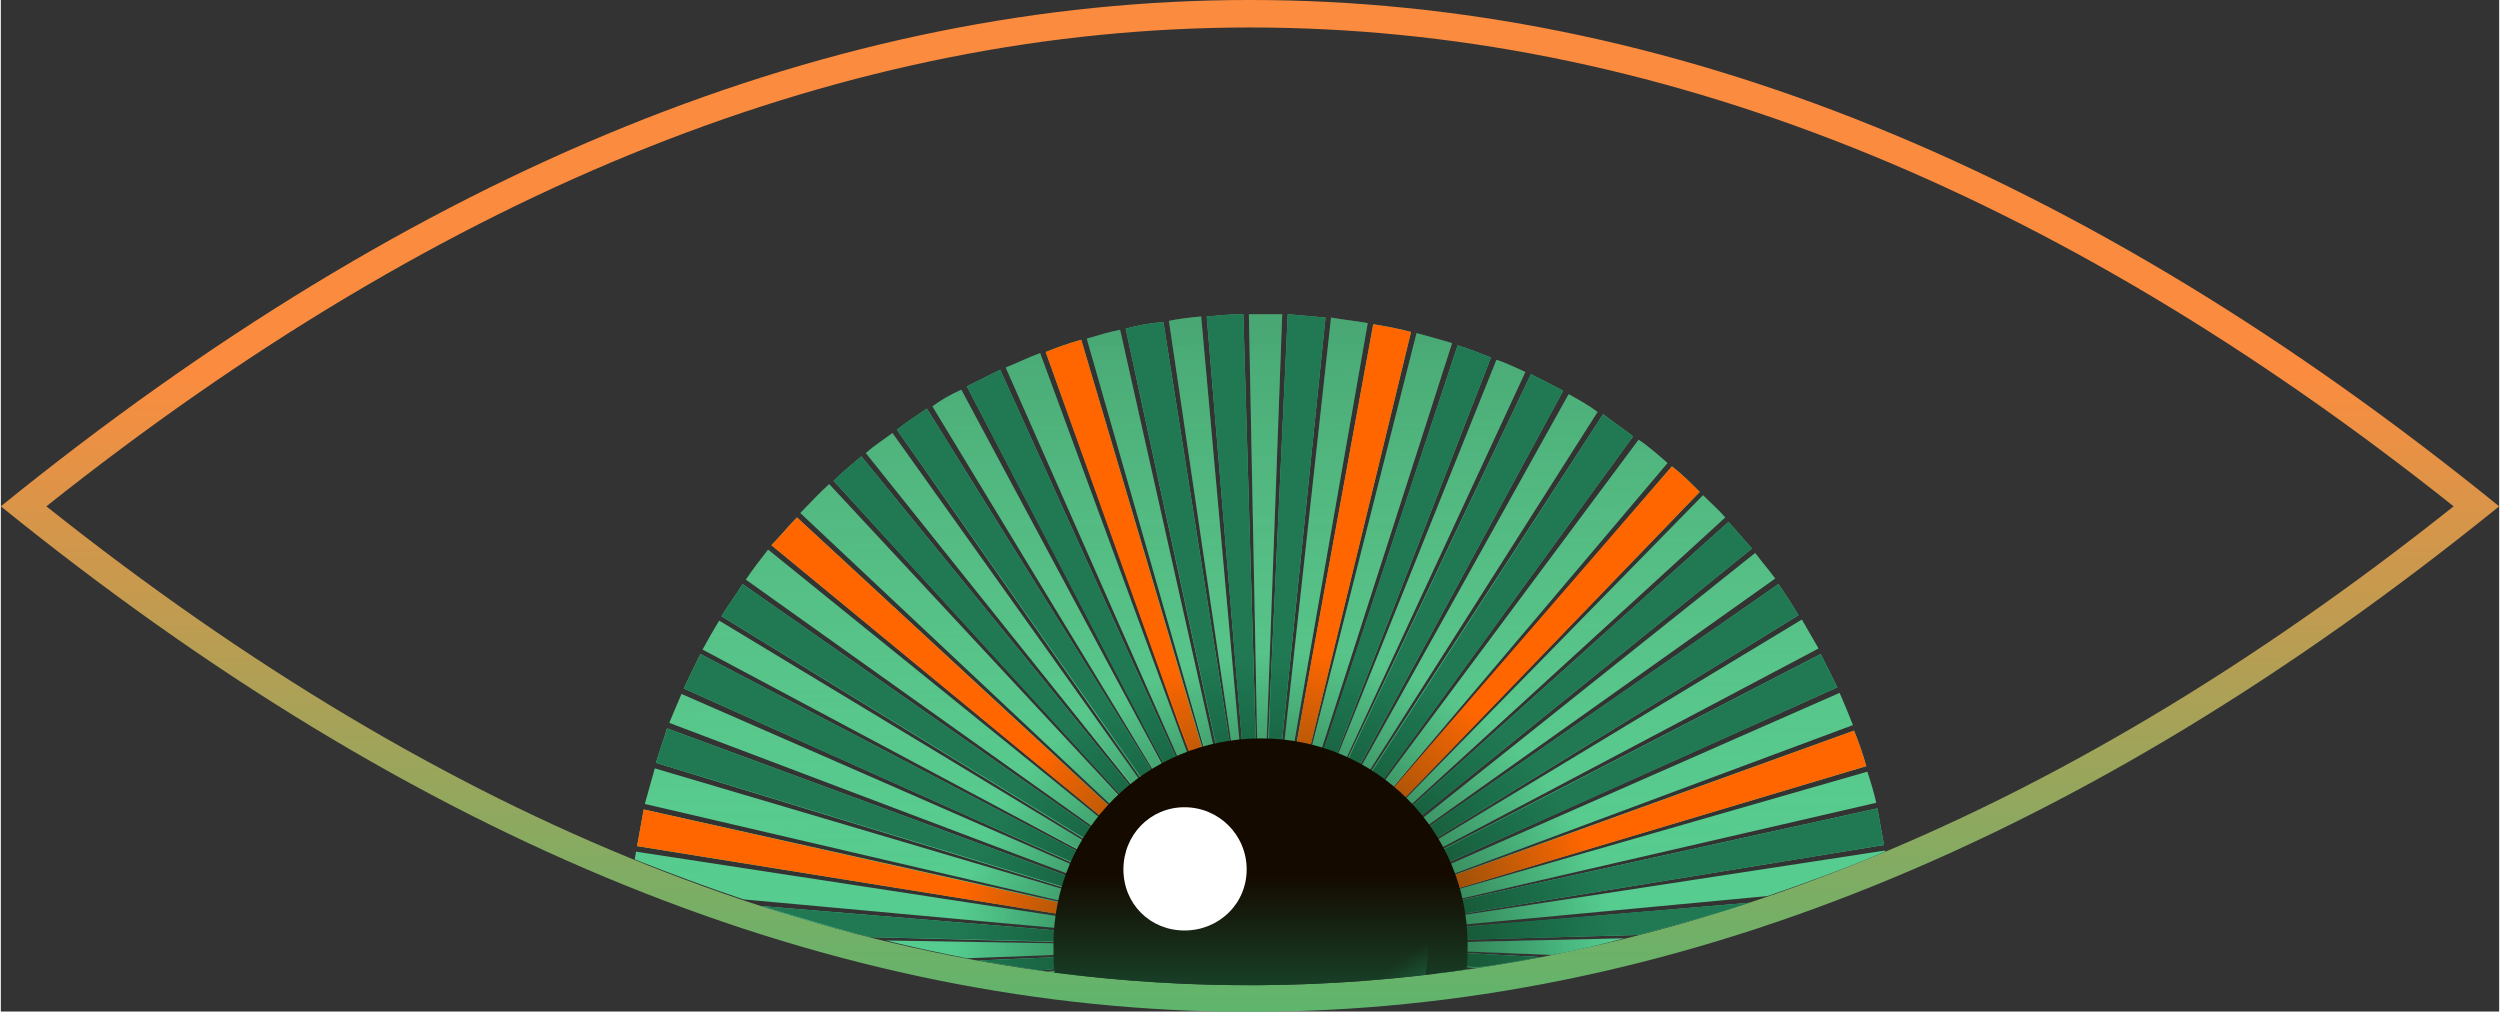 <?xml version="1.0" encoding="UTF-8"?>
<!DOCTYPE svg PUBLIC "-//W3C//DTD SVG 1.1//EN" "http://www.w3.org/Graphics/SVG/1.1/DTD/svg11.dtd">
<!-- Creator: CorelDRAW 2020 (64-Bit) -->
<svg xmlns="http://www.w3.org/2000/svg" xml:space="preserve" width="1169px" height="473px" version="1.1" style="shape-rendering:geometricPrecision; text-rendering:geometricPrecision; image-rendering:optimizeQuality; fill-rule:evenodd; clip-rule:evenodd"
viewBox="0 0 22.5 9.11"
 xmlns:xlink="http://www.w3.org/1999/xlink"
 xmlns:xodm="http://www.corel.com/coreldraw/odm/2003">
 <rect x="0" y="0" width="22.5" height="9.11" fill="#333333" stroke="none"/>
 <defs>
  <style type="text/css">
   <![CDATA[
    .fil3 {fill:#207953}
    .fil1 {fill:#55CD90}
    .fil4 {fill:#FF6600}
    .fil8 {fill:white}
    .fil0 {fill:url(#id0)}
    .fil6 {fill:url(#id1)}
    .fil2 {fill:url(#id2)}
    .fil7 {fill:url(#id3)}
    .fil5 {fill:url(#id4)}
   ]]>
  </style>
  <linearGradient id="id0" gradientUnits="userSpaceOnUse" x1="11.25" y1="9.11" x2="11.25" y2="3.36">
   <stop offset="0" style="stop-opacity:1; stop-color:#5FB56D"/>
   <stop offset="1" style="stop-opacity:1; stop-color:#FB8C3F"/>
  </linearGradient>
  <linearGradient id="id1" gradientUnits="userSpaceOnUse" x1="11.32" y1="7.89" x2="11.32" y2="10.78">
   <stop offset="0" style="stop-opacity:1; stop-color:#140A00"/>
   <stop offset="1" style="stop-opacity:1; stop-color:#1FA672"/>
  </linearGradient>
  <linearGradient id="id2" gradientUnits="userSpaceOnUse" x1="11.34" y1="8.51" x2="11.27" y2="0.46">
   <stop offset="0" style="stop-opacity:0; stop-color:#93BF85"/>
   <stop offset="1" style="stop-opacity:0.447; stop-color:#002611"/>
  </linearGradient>
  <linearGradient id="id3" gradientUnits="userSpaceOnUse" x1="11.87" y1="9.21" x2="13.34" y2="11.15">
   <stop offset="0" style="stop-opacity:0; stop-color:#26D491"/>
   <stop offset="0.631" style="stop-opacity:1; stop-color:#1EF598"/>
   <stop offset="1" style="stop-opacity:1; stop-color:#1FFF9E"/>
  </linearGradient>
  <radialGradient id="id4" gradientUnits="userSpaceOnUse" gradientTransform="matrix(0.026 1.029 -1.029 0.026 20 -3)" cx="11.34" cy="8.49" r="2.93" fx="11.34" fy="8.49">
   <stop offset="0" style="stop-opacity:1; stop-color:#1F1F02"/>
   <stop offset="1" style="stop-opacity:0; stop-color:#003D23"/>
  </radialGradient>
 </defs>
 <g id="Layer_x0020_1">
  <path class="fil0" d="M22.5 4.56c-7.5,-6.08 -15,-6.08 -22.5,0 7.5,6.07 15,6.07 22.5,0zm-0.41 0c-7.23,-5.75 -14.45,-5.75 -21.68,0 7.23,5.75 14.45,5.75 21.68,0z"/>
  <g id="_2016173205712">
   <path class="fil1" d="M7.75 4.11l2.59 3.18c-0.02,0.02 -0.05,0.04 -0.07,0.07l-2.77 -3.03c0.08,-0.08 0.17,-0.15 0.25,-0.22zm-0.29 0.25l2.8 3.01c-0.03,0.02 -0.05,0.04 -0.07,0.06l-2.99 -2.81c0.09,-0.09 0.17,-0.18 0.26,-0.26zm0.88 -0.68l2.17 3.49c-0.03,0.02 -0.06,0.04 -0.09,0.06l-2.35 -3.36c0.09,-0.07 0.18,-0.13 0.27,-0.19zm-0.31 0.22l2.38 3.34c-0.02,0.01 -0.04,0.03 -0.06,0.04l-2.56 -3.2c0.08,-0.07 0.16,-0.12 0.24,-0.18zm0.97 -0.57l1.7 3.75c-0.04,0.01 -0.07,0.03 -0.1,0.04l-1.9 -3.64c0.1,-0.05 0.2,-0.1 0.3,-0.15zm-0.35 0.18l1.94 3.62c-0.02,0.01 -0.05,0.02 -0.07,0.04l-2.13 -3.51c0.08,-0.06 0.17,-0.11 0.26,-0.15zm1.08 -0.45l1.17 3.94c-0.04,0.01 -0.07,0.02 -0.1,0.03l-1.39 -3.86c0.1,-0.04 0.21,-0.08 0.32,-0.11zm-0.37 0.12l1.42 3.86c-0.02,0.01 -0.05,0.02 -0.07,0.03l-1.66 -3.76c0.1,-0.04 0.2,-0.09 0.31,-0.13zm0.72 -0.21l0.9 4.01c-0.02,0 -0.04,0.01 -0.07,0.02l-1.13 -3.95c0.1,-0.03 0.2,-0.06 0.3,-0.08zm0.92 4.01l-0.87 -4.02c0.11,-0.03 0.22,-0.05 0.34,-0.06l0.64 4.06c-0.04,0 -0.08,0.01 -0.11,0.02zm-0.19 -4.13l0.37 4.1c-0.02,0 -0.04,0 -0.06,0l-0.6 -4.06c0.09,-0.02 0.19,-0.03 0.29,-0.04zm0.39 4.09l-0.34 -4.09c0.11,-0.01 0.22,-0.02 0.33,-0.02l0.12 4.11c-0.04,0 -0.08,0 -0.11,0zm0.34 -4.11l-0.15 4.11 -0.04 0 -0.03 0 -0.08 -4.11c0.04,0 0.07,0 0.11,0 0.06,0 0.13,0 0.19,0zm-0.14 4.11l0.19 -4.11c0.12,0.01 0.23,0.02 0.34,0.03l-0.42 4.09c-0.03,-0.01 -0.07,-0.01 -0.11,-0.01zm0.91 -4.03l-0.71 4.05c-0.02,-0.01 -0.05,-0.01 -0.07,-0.01l0.45 -4.09c0.11,0.02 0.22,0.03 0.33,0.05zm-0.69 4.05l0.74 -4.04c0.12,0.02 0.23,0.04 0.34,0.07l-0.97 3.99c-0.04,-0.01 -0.08,-0.01 -0.11,-0.02zm1.45 -3.87l-1.26 3.92c-0.02,-0.01 -0.04,-0.02 -0.07,-0.02l1.01 -3.99c0.11,0.03 0.22,0.06 0.32,0.09zm-1.24 3.92l1.29 -3.9c0.1,0.03 0.2,0.07 0.3,0.11l-1.49 3.83c-0.03,-0.02 -0.07,-0.03 -0.1,-0.04zm1.9 -3.66l-1.73 3.73c-0.02,-0.01 -0.04,-0.02 -0.06,-0.03l1.53 -3.81c0.09,0.03 0.17,0.07 0.26,0.11zm-1.72 3.73l1.77 -3.71c0.1,0.05 0.2,0.1 0.29,0.15l-1.96 3.61c-0.03,-0.02 -0.07,-0.03 -0.1,-0.05zm2.37 -3.37l-2.2 3.46c-0.02,-0.01 -0.04,-0.02 -0.06,-0.03l2 -3.59c0.09,0.05 0.18,0.1 0.26,0.16zm0.32 0.22l-2.41 3.31c-0.03,-0.02 -0.07,-0.04 -0.1,-0.06l2.24 -3.45c0.09,0.07 0.18,0.13 0.27,0.2zm0.31 0.24l-2.65 3.13c-0.02,-0.02 -0.04,-0.03 -0.06,-0.05l2.45 -3.29c0.09,0.06 0.18,0.14 0.26,0.21zm-2.5 3.27l3.05 -2.74c0.07,0.08 0.14,0.16 0.21,0.24l-3.19 2.58c-0.02,-0.02 -0.04,-0.05 -0.07,-0.08zm3.47 -2.23l-3.35 2.38c-0.01,-0.02 -0.02,-0.04 -0.04,-0.05l3.21 -2.56c0.06,0.08 0.12,0.15 0.18,0.23zm0.21 0.33l-3.49 2.15c-0.02,-0.03 -0.04,-0.06 -0.06,-0.09l3.37 -2.34c0.06,0.09 0.12,0.18 0.18,0.28zm0.35 0.65l-3.74 1.68c-0.01,-0.03 -0.03,-0.07 -0.05,-0.1l3.64 -1.88c0.05,0.1 0.1,0.2 0.15,0.3zm-0.17 -0.35l-3.63 1.92c-0.01,-0.02 -0.02,-0.04 -0.03,-0.06l3.51 -2.12c0.05,0.09 0.1,0.17 0.15,0.26zm0.31 0.69l-3.84 1.43c-0.01,-0.03 -0.02,-0.05 -0.03,-0.07l3.75 -1.65c0.04,0.09 0.08,0.19 0.12,0.29zm-3.74 2.15l0.35 0.04c0.19,-0.03 0.39,-0.07 0.58,-0.1l-0.93 -0.05c0,0.04 0,0.08 0,0.11zm0.28 0.05l-0.28 -0.03c0,0.02 -0.01,0.04 -0.01,0.07 0.1,-0.02 0.19,-0.03 0.29,-0.04zm-0.77 -1.35l2.85 -2.95c-0.08,-0.08 -0.16,-0.16 -0.25,-0.23l-2.68 3.11c0.03,0.02 0.06,0.05 0.08,0.07zm0.05 0.05l3.03 -2.77c-0.06,-0.07 -0.13,-0.13 -0.2,-0.2l-2.87 2.93c0.02,0.02 0.03,0.03 0.04,0.04zm-2.39 0.09l-3.17 -2.61c0.08,-0.08 0.15,-0.17 0.23,-0.25l3.01 2.78c-0.02,0.03 -0.05,0.05 -0.07,0.08zm-3.2 -2.57l3.19 2.58c-0.02,0.02 -0.03,0.05 -0.05,0.07l-3.34 -2.38c0.06,-0.09 0.13,-0.18 0.2,-0.27zm3.08 2.75l-3.5 -2.15c0.06,-0.1 0.13,-0.19 0.19,-0.29l3.36 2.35c-0.02,0.03 -0.04,0.06 -0.05,0.09zm-3.52 -2.11l3.51 2.12c-0.02,0.02 -0.03,0.04 -0.04,0.07l-3.62 -1.93c0.05,-0.09 0.1,-0.18 0.15,-0.26zm3.46 2.2l-3.63 -1.9c-0.05,0.1 -0.1,0.21 -0.15,0.31l3.74 1.68c0.01,-0.03 0.03,-0.06 0.04,-0.09zm-3.91 -1.28l3.83 1.45c0.01,-0.02 0.02,-0.05 0.03,-0.07l-3.75 -1.64c-0.04,0.09 -0.07,0.17 -0.11,0.26zm3.8 1.56l-3.92 -1.2c0.03,-0.1 0.07,-0.21 0.1,-0.31l3.85 1.42c-0.01,0.03 -0.02,0.06 -0.03,0.09zm-0.07 0.31l-3.06 -0.28c-0.33,-0.11 -0.65,-0.23 -0.98,-0.36 0,-0.02 0.01,-0.05 0.01,-0.07l4.05 0.62c-0.01,0.03 -0.01,0.06 -0.02,0.09zm0.02 -0.11l-4.04 -0.65c0.02,-0.11 0.04,-0.22 0.06,-0.33l4 0.89c-0.01,0.03 -0.02,0.06 -0.02,0.09zm-3.88 -1.35l3.92 1.16c-0.01,0.03 -0.01,0.06 -0.02,0.09l-3.99 -0.93c0.03,-0.11 0.06,-0.21 0.09,-0.32zm3.86 1.67l-1.05 0.04c-0.25,-0.05 -0.49,-0.1 -0.73,-0.16l1.78 0.03 0 0.04c0,0.02 0,0.03 0,0.05zm0 -0.1l-1.92 -0.05c-0.32,-0.08 -0.65,-0.17 -0.98,-0.28l2.9 0.24c0,0.03 0,0.06 0,0.09zm0 0.21l-0.39 0.04c-0.19,-0.03 -0.37,-0.06 -0.56,-0.09l0.95 -0.04c0,0.03 0,0.06 0,0.09zm-0.32 0.05l0.33 -0.04c0,0.03 0,0.05 0.01,0.08 -0.12,-0.01 -0.23,-0.03 -0.34,-0.04zm3.51 -0.38l2.81 -0.24c-0.33,0.11 -0.67,0.2 -1,0.29l-1.81 0.05c0,-0.03 0,-0.07 0,-0.1zm1.03 0.23l-1.02 -0.04 0 -0.02c0,-0.02 0,-0.04 -0.01,-0.05l1.68 -0.04c-0.22,0.06 -0.43,0.11 -0.65,0.15zm-1.07 -0.44l4 -0.88c0.02,0.11 0.04,0.22 0.06,0.33l-4.04 0.66c0,-0.04 -0.01,-0.08 -0.02,-0.11zm3.01 -0.09l-2.98 0.28c0,-0.02 0,-0.05 -0.01,-0.07l4.05 -0.62 0 0.01c-0.35,0.15 -0.71,0.28 -1.06,0.4zm-3.07 -0.1l3.85 -1.39c0.04,0.1 0.08,0.21 0.11,0.32l-3.92 1.17c-0.01,-0.03 -0.03,-0.07 -0.04,-0.1zm4.05 -0.74l-3.99 0.92c-0.01,-0.03 -0.01,-0.05 -0.02,-0.07l3.93 -1.13c0.03,0.09 0.06,0.19 0.08,0.28z"/>
   <path class="fil2" d="M11.54 2.83c-0.05,1.37 -0.1,2.74 -0.15,4.11l-0.04 0 0 -0.28 -0.01 0 0 0.28 -0.02 0 -0.08 -4.11c0.04,0 0.07,0 0.11,0 0.06,0 0.13,0 0.19,0zm0.39 0.03l-0.42 4.09c-0.03,-0.01 -0.07,-0.01 -0.11,-0.01l0.19 -4.11c0.12,0.01 0.23,0.02 0.34,0.03zm0.38 0.05l-0.71 4.05c-0.02,-0.01 -0.05,-0.01 -0.07,-0.01l0.45 -4.09c0.11,0.02 0.22,0.03 0.33,0.05zm0.39 0.08l-0.97 3.99c-0.04,-0.01 -0.08,-0.01 -0.11,-0.02l0.74 -4.04c0.12,0.02 0.23,0.04 0.34,0.07zm0.72 0.23l-1.49 3.83c-0.03,-0.02 -0.07,-0.03 -0.1,-0.04l1.29 -3.9c0.1,0.03 0.2,0.07 0.3,0.11zm-0.35 -0.13l-1.26 3.92c-0.02,-0.01 -0.04,-0.02 -0.07,-0.02l1.01 -3.99c0.11,0.03 0.22,0.06 0.32,0.09zm0.66 0.26l-1.73 3.73c-0.02,-0.01 -0.04,-0.02 -0.06,-0.03l1.53 -3.81c0.09,0.03 0.17,0.07 0.26,0.11zm0.34 0.17l-1.96 3.61c-0.03,-0.02 -0.07,-0.03 -0.1,-0.05l1.77 -3.71c0.1,0.05 0.2,0.1 0.29,0.15zm0.31 0.19l-2.2 3.46c-0.02,-0.01 -0.04,-0.02 -0.06,-0.03l2 -3.59c0.09,0.05 0.18,0.1 0.26,0.16zm-3.18 3.23l-0.34 -4.09c0.11,-0.01 0.22,-0.02 0.33,-0.02l0.12 4.11c-0.04,0 -0.08,0 -0.11,0zm0.99 0.24l2.24 -3.45c0.09,0.07 0.18,0.13 0.27,0.2l-2.41 3.31c-0.03,-0.02 -0.07,-0.04 -0.1,-0.06zm2.82 -3.01l-2.65 3.13c-0.02,-0.02 -0.04,-0.03 -0.06,-0.05l2.45 -3.29c0.09,0.06 0.18,0.14 0.26,0.21zm-2.5 3.27l3.05 -2.74c0.07,0.08 0.14,0.16 0.21,0.24l-3.19 2.58c-0.02,-0.02 -0.04,-0.05 -0.07,-0.08zm3.47 -2.23l-3.35 2.38c-0.01,-0.02 -0.02,-0.04 -0.04,-0.05l3.21 -2.56c0.06,0.08 0.12,0.15 0.18,0.23zm-3.04 3.47l0.35 0.04c0.19,-0.03 0.39,-0.07 0.58,-0.1l-0.93 -0.05c0,0.04 0,0.08 0,0.11zm0.28 0.05l-0.28 -0.03c0,0.02 -0.01,0.04 -0.01,0.07 0.1,-0.02 0.19,-0.03 0.29,-0.04zm-0.42 -0.86l3.74 -1.68c-0.05,-0.1 -0.1,-0.2 -0.15,-0.3l-3.64 1.88c0.02,0.03 0.04,0.07 0.05,0.1zm0.04 0.09l3.84 -1.43c-0.04,-0.1 -0.08,-0.2 -0.12,-0.29l-3.75 1.65c0.01,0.02 0.02,0.04 0.03,0.07zm-0.14 -0.27l3.49 -2.15c-0.06,-0.1 -0.12,-0.19 -0.18,-0.28l-3.37 2.34c0.02,0.03 0.04,0.06 0.06,0.09zm0.04 0.07l3.63 -1.92c-0.05,-0.09 -0.1,-0.17 -0.15,-0.26l-3.51 2.12c0.01,0.02 0.02,0.04 0.03,0.06zm-0.29 -0.38l2.85 -2.95c-0.08,-0.08 -0.16,-0.16 -0.25,-0.23l-2.68 3.11c0.03,0.02 0.06,0.05 0.08,0.07zm0.05 0.05l3.03 -2.77c-0.06,-0.07 -0.13,-0.13 -0.2,-0.2l-2.87 2.93c0.02,0.02 0.03,0.03 0.04,0.04zm-1.15 -0.49l0 -0.28 0 0.28zm-0.55 0.09l-1.39 -3.86c0.1,-0.04 0.21,-0.08 0.32,-0.11l1.17 3.94c-0.04,0.01 -0.07,0.02 -0.1,0.03zm-1.44 -3.85l1.42 3.86c-0.02,0.01 -0.05,0.02 -0.07,0.03l-1.66 -3.76c0.1,-0.04 0.2,-0.09 0.31,-0.13zm1.11 -0.28l0.64 4.06c-0.04,0 -0.08,0.01 -0.11,0.02l-0.87 -4.02c0.11,-0.03 0.22,-0.05 0.34,-0.06zm-0.39 0.07l0.9 4.01c-0.02,0 -0.04,0.01 -0.07,0.02l-1.13 -3.95c0.1,-0.03 0.2,-0.06 0.3,-0.08zm0.73 -0.12l0.37 4.1c-0.02,0 -0.04,0 -0.06,0l-0.6 -4.06c0.09,-0.02 0.19,-0.03 0.29,-0.04zm-0.21 4.27l-1.9 -3.64c0.1,-0.05 0.2,-0.1 0.3,-0.15l1.7 3.75c-0.04,0.01 -0.07,0.03 -0.1,0.04zm-1.95 -3.61l1.94 3.62c-0.02,0.01 -0.05,0.02 -0.07,0.04l-2.13 -3.51c0.08,-0.06 0.17,-0.11 0.26,-0.15zm1.77 3.72l-2.35 -3.36c0.09,-0.07 0.18,-0.13 0.27,-0.19l2.17 3.49c-0.03,0.02 -0.06,0.04 -0.09,0.06zm-0.31 0.29l-3.17 -2.61c0.08,-0.08 0.15,-0.17 0.23,-0.25l3.01 2.78c-0.02,0.03 -0.05,0.05 -0.07,0.08zm-2.65 -3.16l2.8 3.01c-0.03,0.02 -0.05,0.04 -0.07,0.06l-2.99 -2.81c0.09,-0.09 0.17,-0.18 0.26,-0.26zm2.81 3l-2.77 -3.03c0.08,-0.08 0.17,-0.15 0.25,-0.22l2.59 3.18c-0.02,0.02 -0.05,0.04 -0.07,0.07zm-2.24 -3.46l2.38 3.34c-0.02,0.01 -0.04,0.03 -0.06,0.04l-2.56 -3.2c0.08,-0.07 0.16,-0.12 0.24,-0.18zm1.86 3.98l-3.74 -1.68c0.05,-0.1 0.1,-0.21 0.15,-0.31l3.63 1.9c-0.01,0.03 -0.03,0.06 -0.04,0.09zm-3.42 -2.29l3.51 2.12c-0.02,0.02 -0.03,0.04 -0.04,0.07l-3.62 -1.93c0.05,-0.09 0.1,-0.18 0.15,-0.26zm3.52 2.11l-3.5 -2.15c0.06,-0.1 0.13,-0.19 0.19,-0.29l3.36 2.35c-0.02,0.03 -0.04,0.06 -0.05,0.09zm-3.08 -2.75l3.19 2.58c-0.02,0.02 -0.03,0.05 -0.05,0.07l-3.34 -2.38c0.06,-0.09 0.13,-0.18 0.2,-0.27zm2.91 3.12l-3.92 -1.2c0.03,-0.1 0.07,-0.21 0.1,-0.31l3.85 1.42c-0.01,0.03 -0.02,0.06 -0.03,0.09zm-3.69 -1.82l3.75 1.64c-0.01,0.03 -0.02,0.05 -0.03,0.07l-3.83 -1.45c0.04,-0.09 0.07,-0.17 0.11,-0.26zm3.62 2.13l-3.06 -0.28c-0.33,-0.11 -0.65,-0.23 -0.98,-0.36 0,-0.02 0.01,-0.05 0.01,-0.07l4.05 0.62c-0.01,0.03 -0.01,0.06 -0.02,0.09zm0.02 -0.11l-4.04 -0.65c0.02,-0.11 0.04,-0.22 0.06,-0.33l4 0.89c-0.01,0.03 -0.02,0.06 -0.02,0.09zm-3.88 -1.35l3.92 1.16c-0.01,0.03 -0.01,0.06 -0.02,0.09l-3.99 -0.93c0.03,-0.11 0.06,-0.21 0.09,-0.32zm3.86 1.67l-1.05 0.04c-0.25,-0.05 -0.49,-0.1 -0.73,-0.16l1.78 0.03 0 0.04c0,0.02 0,0.03 0,0.05zm-2.9 -0.43l2.9 0.24c0,0.03 0,0.06 0,0.09l-1.92 -0.05c-0.32,-0.08 -0.65,-0.18 -0.98,-0.28zm2.9 0.54l-0.39 0.04c-0.19,-0.03 -0.37,-0.06 -0.56,-0.09l0.95 -0.04c0,0.03 0,0.06 0,0.09zm-0.32 0.05l0.33 -0.04c0,0.03 0,0.05 0.01,0.08 -0.12,-0.01 -0.23,-0.03 -0.34,-0.04zm3.51 -0.38l2.81 -0.24c-0.33,0.11 -0.67,0.2 -1,0.29l-1.81 0.05c0,-0.03 0,-0.07 0,-0.1zm1.03 0.23l-1.02 -0.04 0 -0.02c0,-0.02 0,-0.04 -0.01,-0.05l1.68 -0.04c-0.22,0.06 -0.43,0.11 -0.65,0.15zm-1.07 -0.44l4 -0.88c0.02,0.11 0.04,0.22 0.06,0.33l-4.04 0.66c0,-0.04 -0.01,-0.08 -0.02,-0.11zm3.01 -0.09l-2.98 0.28c0,-0.02 0,-0.05 -0.01,-0.07l4.05 -0.62 0 0.01c-0.35,0.15 -0.71,0.28 -1.06,0.4zm-3.07 -0.1l3.85 -1.39c0.04,0.1 0.08,0.21 0.11,0.32l-3.92 1.17c-0.01,-0.03 -0.03,-0.07 -0.04,-0.1zm4.05 -0.74l-3.99 0.92c-0.01,-0.03 -0.01,-0.05 -0.02,-0.07l3.93 -1.13c0.03,0.09 0.06,0.19 0.08,0.28z"/>
   <path class="fil3" d="M12.94 8.37l0.05 -0.01 2.76 -0.23c-0.33,0.11 -0.67,0.2 -1,0.29l-1.81 0.05c0,-0.03 0,-0.07 0,-0.1z"/>
   <path class="fil3" d="M12.95 8.56l0.27 0.01 -0.27 -0.01 0 0zm0.35 0.15l-0.36 -0.03c0,-0.04 0,-0.07 0,-0.11l0.93 0.05c-0.19,0.03 -0.38,0.07 -0.57,0.09z"/>
   <path class="fil4" d="M16.69 6.58l-3.84 1.39c0.02,0.03 0.03,0.06 0.04,0.1l3.91 -1.17c-0.03,-0.11 -0.07,-0.22 -0.11,-0.32z"/>
   <path class="fil4" d="M12.38 7.3l0.15 -0.19 2.52 -2.91c0.09,0.07 0.17,0.15 0.25,0.23l-2.63 2.73 -0.21 0.21c-0.02,-0.03 -0.05,-0.05 -0.08,-0.07z"/>
   <path class="fil4" d="M11.63 6.93l0.13 -0.74 0.6 -3.27c0.12,0.02 0.23,0.04 0.34,0.07l-0.93 3.83 -0.04 0.13c-0.03,-0.01 -0.07,-0.01 -0.1,-0.02z"/>
   <path class="fil4" d="M10.78 6.98l-0.18 -0.48 -1.19 -3.33c0.1,-0.04 0.21,-0.08 0.32,-0.11l1.15 3.89c-0.03,0.01 -0.07,0.02 -0.1,0.03z"/>
   <path class="fil4" d="M10.04 7.46l-0.54 -0.44 -2.56 -2.11c0.08,-0.08 0.15,-0.17 0.23,-0.25l2.94 2.72c-0.02,0.03 -0.04,0.06 -0.07,0.08z"/>
   <path class="fil4" d="M9.65 8.25l-0.26 -0.04 -3.66 -0.59c0.02,-0.11 0.04,-0.22 0.06,-0.33l3.88 0.87c0,0.03 -0.01,0.06 -0.02,0.09zm-0.57 -0.25l0.6 0.14 0 0 -0.6 -0.14z"/>
   <path class="fil3" d="M9.75 8.59l-0.79 0.03 0.79 -0.03 0 0zm0 0.11l-0.21 0.02 -0.18 0.02c-0.19,-0.03 -0.37,-0.06 -0.56,-0.09l0.95 -0.04c0,0.03 0,0.06 0,0.09z"/>
   <path class="fil3" d="M9.75 8.38l-1.23 -0.11 1.23 0.11 0 0zm0 0.11l-0.21 -0.01 -1.71 -0.04c-0.32,-0.08 -0.65,-0.18 -0.98,-0.28l2.9 0.24c0,0.03 0,0.06 0,0.09z"/>
   <path class="fil3" d="M9.85 7.96l-0.47 -0.18 0.47 0.18 0 0zm-0.03 0.1l-0.24 -0.07 -3.68 -1.12c0.03,-0.1 0.07,-0.21 0.1,-0.31l3.85 1.42c-0.01,0.02 -0.02,0.05 -0.03,0.08z"/>
   <path class="fil3" d="M9.94 7.78l-0.13 -0.07 0.13 0.06 0 0.01zm-0.05 0.09l-1.07 -0.47 -2.67 -1.2c0.05,-0.1 0.1,-0.21 0.15,-0.31l3.63 1.9c-0.01,0.03 -0.03,0.05 -0.04,0.08z"/>
   <path class="fil3" d="M9.99 7.69l-0.69 -0.42 -2.81 -1.72c0.06,-0.1 0.13,-0.19 0.19,-0.29l3.36 2.35c-0.02,0.03 -0.04,0.05 -0.05,0.08z"/>
   <path class="fil3" d="M10.27 7.36l-0.48 -0.52 -2.29 -2.51c0.08,-0.08 0.17,-0.15 0.25,-0.22l2.59 3.18c-0.02,0.02 -0.05,0.04 -0.07,0.07z"/>
   <path class="fil3" d="M10.43 7.23l-2.36 -3.36c0.09,-0.07 0.18,-0.13 0.27,-0.19l2.17 3.49c-0.03,0.02 -0.06,0.04 -0.08,0.06z"/>
   <path class="fil3" d="M10.6 7.12l-0.32 -0.6 -1.58 -3.04c0.1,-0.05 0.2,-0.1 0.3,-0.15l1.7 3.75c-0.04,0.01 -0.07,0.02 -0.1,0.04z"/>
   <path class="fil3" d="M11 6.97l-0.21 -0.97 -0.66 -3.04c0.11,-0.03 0.22,-0.05 0.34,-0.06l0.64 4.06c-0.04,0 -0.07,0.01 -0.11,0.01z"/>
   <path class="fil3" d="M11.2 6.94l-0.05 -0.59 -0.29 -3.5c0.11,-0.01 0.22,-0.02 0.33,-0.02l0.12 4.11c-0.04,0 -0.07,0 -0.11,0z"/>
   <path class="fil3" d="M11.41 6.94l0.03 -0.88 0.15 -3.23c0.12,0.01 0.23,0.02 0.34,0.03l-0.42 4.09c-0.03,-0.01 -0.07,-0.01 -0.1,-0.01z"/>
   <path class="fil3" d="M11.83 7.01l0.02 -0.07 1.27 -3.83c0.1,0.03 0.2,0.07 0.3,0.11l-1.49 3.83c-0.03,-0.02 -0.07,-0.03 -0.1,-0.04z"/>
   <path class="fil3" d="M12.02 7.08l0.4 -0.85 1.36 -2.86c0.1,0.05 0.2,0.1 0.29,0.15l-1.96 3.61c-0.03,-0.01 -0.06,-0.03 -0.09,-0.05z"/>
   <path class="fil3" d="M12.2 7.18l0.29 -0.45 1.94 -3c0.09,0.07 0.18,0.13 0.27,0.2l-2.32 3.19 -0.09 0.12c-0.03,-0.02 -0.06,-0.04 -0.09,-0.06z"/>
   <path class="fil3" d="M12.51 7.44l3.05 -2.74c0.07,0.08 0.14,0.16 0.21,0.24l-3.19 2.58c-0.02,-0.02 -0.04,-0.05 -0.07,-0.08z"/>
   <path class="fil3" d="M12.64 7.6l0.43 -0.3 2.94 -2.04c0.06,0.09 0.12,0.18 0.18,0.28l-3.46 2.13 -0.03 0.02c-0.02,-0.03 -0.04,-0.06 -0.06,-0.09z"/>
   <path class="fil3" d="M12.75 7.77l0.26 -0.13 3.38 -1.75c0.05,0.1 0.1,0.2 0.15,0.3l-3.53 1.59 -0.21 0.09c-0.01,-0.03 -0.03,-0.06 -0.05,-0.1z"/>
   <path class="fil3" d="M12.9 8.16l4 -0.88c0.02,0.11 0.04,0.22 0.06,0.33l-4.04 0.66c0,-0.04 -0.01,-0.07 -0.02,-0.11z"/>
   <path class="fil5" d="M7.75 4.11l2.59 3.18 0 0 0.04 0.04c-0.03,0.02 -0.05,0.04 -0.08,0.07l-0.03 -0.04 -0.19 -0.21 -0.29 -0.31 -2.29 -2.51 0 -0.01 0.01 0 0 -0.01 0.01 0 0 0 0 -0.01 0.01 0 0 0 0.01 -0.01 0 0 0 0 0 0 0 0 0 0 0.01 -0.01 0 0 0 0 0 0 0.01 -0.01 0 0 0.01 0 0 0 0 -0.01 0 0 0.01 0 0 0 0 -0.01 0.01 0 0 0 0 0 0 -0.01 0.01 0 0 0 0 0 0 -0.01 0.01 0 0 0 0 0 0 0 0.01 -0.01 0 0 0 0 0 0 0 -0.01 0 0 0.01 0 0 0 0 0 0 0 0.01 -0.01 0 0 0 0 0 0 0.01 -0.01 0 0 0 0 0.01 0 0 -0.01 0 0 0 0 0.01 0 0 0 0 -0.01 0.01 0 0 0 0 0 0 -0.01 0.01 0 0 0 0 0 0 0 0.01 -0.01 0 0 0 0 0.01 -0.01 0 0 0.01 0 0 -0.01 0 0 0 0 0.01 0 0 -0.01 0.01 0 0 0 0 -0.01 0.01 0 0 0 0 0zm3.74 0l0 0 -0.1 2.88 -0.04 0 -0.03 0 -0.05 -2.88 0 0 -0.03 -1.28c0.04,0 0.07,0 0.11,0 0.06,0 0.13,0 0.19,0l-0.05 1.28zm-0.29 2.89l0 -0.06 0 0 -0.11 -1.27 -0.23 -2.82 0 0 0 0 0 0 0.01 0 0 0 0 0 0 0 0.01 0 0 0 0 0 0 0 0.01 0 0 0 0.01 0 0 0 0 0 0 0 0.01 0 0 0 0 -0.01 0 0 0.01 0 0 0 0 0 0 0 0.01 0 0 0 0 0 0 0 0.01 0 0 0 0 0 0.01 0 0 0 0 0 0 0 0.01 0 0 0 0 0 0 0 0.01 0 0 0 0 0 0 0 0.01 0 0 0 0 0 0 0 0.01 0 0 0 0.01 0 0 0 0 0 0 0 0.01 0 0 0 0 0 0 0 0.01 0 0 0 0 0 0 0 0.01 0 0 0 0.01 0 0 0 0.01 0 0 0 0.01 0 0 0 0 0 0.01 0 0 -0.01 0 0 0.01 0 0 0 0.01 0 0 0 0.01 0 0 0 0.01 0 0 0 0.01 0 0 0 0 0 0.01 0 0 0 0.01 0 0 0 0.01 0 0 0 0.01 0 0 0 0.01 0 0 0 0.01 0 0.01 0 0 0 0.12 4.11 0 0 0 0.05c-0.04,0 -0.07,0 -0.11,0.01zm0.2 -0.01l0 -0.05 0 0 0.04 -0.88 0 0 0.15 -3.23c0.12,0.01 0.23,0.02 0.34,0.03l-0.42 4.09 0 0 0 0 0 0.05c-0.04,0 -0.07,-0.01 -0.11,-0.01zm0.44 -2.86l0 0 0.14 -1.27c0.11,0.02 0.22,0.03 0.33,0.05l-0.22 1.26 0 0 -0.5 2.84c-0.02,0 -0.04,-0.01 -0.07,-0.01l0.32 -2.87zm-0.23 2.88l0.01 -0.05 0 0 0.14 -0.77 0 0 0.6 -3.27 0.01 0 0 0 0.01 0 0 0 0.01 0 0 0 0.01 0.01 0 0 0.01 0 0.01 0 0 0 0.01 0 0 0 0.01 0 0 0 0.01 0 0 0 0 0.01 0.01 0 0 0 0 0 0.01 0 0 0 0 0 0.01 0 0 0 0.01 0 0 0 0.01 0 0 0 0 0.01 0.01 0 0 0 0.01 0 0 0 0 0 0 0 0.01 0 0 0 0.01 0 0 0 0 0 0.01 0.01 0 0 0 0 0.01 0 0 0 0 0 0.01 0 0 0 0.01 0 0 0 0 0 0 0 0.01 0 0 0.01 0.01 0 0 0 0 0 0.01 0 0 0 0.01 0 0 0 0 0 0.01 0 0 0 0 0 0.01 0.01 0 0 0 0 0.01 0 0 0 0 0 0.01 0 0 0 0.01 0 0 0 0.01 0.01 0 0 0.01 0 0 0 0.01 0 0 0 -0.93 3.84 -0.04 0.15 0 0 -0.01 0.06c-0.04,-0.01 -0.08,-0.02 -0.11,-0.03zm0.83 -2.77l0 0 0.31 -1.24c0.11,0.03 0.22,0.06 0.32,0.09l-0.39 1.22 0 0 -0.88 2.75c-0.03,-0.01 -0.05,-0.02 -0.07,-0.02l0.71 -2.8zm-0.63 2.82l0.02 -0.05 0 0 0.02 -0.07 0 0 1.27 -3.83 0 0 0.01 0 0 0.01 0.01 0 0 0 0.01 0 0 0 0.01 0 0 0 0.01 0.01 0 0 0.01 0 0 0 0 0 0.01 0 0 0 0.01 0.01 0 0 0 0 0 0 0.01 0 0 0 0 0 0.01 0 0 0 0 0.01 0.01 0 0 0 0.01 0 0 0 0.01 0 0 0 0 0.01 0.01 0 0 0 0.01 0 0 0 0 0 0 0 0.01 0 0 0 0 0.01 0 0 0.01 0 0 0 0 0 0.01 0 0 0 0 0 0 0 0.01 0.01 0 0 0.01 0 0 0 0 0 0.01 0 0 0 0 0.01 0.01 0 0 0 0.01 0 0 0 0 0 0 0 0.01 0 0 0 0 0.01 0 0 0.01 0 0 0 0 0 0 0 0 0 0 0 0.01 0 0 0 0.01 0.01 0 0 0.01 0 0 0 0 0 0.01 0 0 0.01 0.01 0 0 0 -1.49 3.83 0 0 -0.02 0.05c-0.03,-0.02 -0.07,-0.03 -0.1,-0.04zm1.38 -2.55l0 0 -1.21 2.61c-0.02,0 -0.04,-0.01 -0.06,-0.02l1.07 -2.68 0.48 -1.18c0.09,0.03 0.17,0.07 0.26,0.11l-0.54 1.16zm-1.2 2.62l0.02 -0.05 0 0 0.4 -0.85 0.01 0 1.36 -2.86 0 0.01 0.01 0 0 0 0.01 0 0 0 0.01 0.01 0 0 0 0 0 0 0.01 0 0 0.01 0 0 0.01 0 0 0 0 0 0.01 0 0 0 0 0 0.01 0.01 0 0 0.01 0 0 0 0 0 0 0 0.01 0.01 0 0 0.01 0 0 0 0 0 0 0 0 0.01 0 0 0.01 0 0 0 0 0 0 0 0.01 0 0 0 0 0 0 0 0.01 0.01 0 0 0 0 0 0 0.01 0 0 0 0 0 0.01 0.01 0 0 0.01 0 0 0 0 0 0.01 0.01 0 0 0 0 0 0 0.01 0 0 0.01 0.01 0 0 0 0.01 0 0 0 0.01 0.01 0 0 0 0 0.01 0 0 0 0 0 0.01 0.01 0 0 0 0 0.01 0 0 0.01 0.01 0 0 0 0.01 0 0 0.01 0.01 0 0 0 0.01 0 0 0.01 0 0 0.01 0 0 0 -1.96 3.61 0 0 -0.03 0.05c-0.03,-0.02 -0.06,-0.03 -0.09,-0.05zm1.71 -2.35l0 0 -1.55 2.44c-0.02,-0.01 -0.03,-0.02 -0.05,-0.03l0.02 -0.05 2 -3.59c0.09,0.05 0.18,0.1 0.26,0.16l-0.68 1.07zm-1.54 2.45l0.03 -0.05 0 0 0.29 -0.45 1.95 -3 0 0.01 0.01 0 0 0 0 0.01 0.01 0 0 0 0.01 0 0 0.01 0.01 0 0 0 0 0 0.01 0.01 0 0 0 0 0.01 0.01 0 0 0.01 0 0 0 0 0 0.01 0.01 0 0 0.01 0 0 0.01 0 0 0 0 0 0 0.01 0 0 0 0 0 0.01 0.01 0 0 0.01 0 0 0.01 0 0 0 0 0.01 0 0 0 0 0.01 0.01 0 0 0 0.01 0 0 0 0 0.01 0 0 0.01 0 0 0 0 0.01 0 0 0.01 0 0 0 0 0 0 0 0.01 0.01 0 0 0 0 0 0 0.01 0 0 0 0 0 0 0 0 0.01 0.01 0 0 0 0 0 0.01 0.01 0 0 0 0 0.01 0 0 0 0 0.01 0 0 0 0 0.01 0 0 0.01 0.01 0 0 0 0 0 0.01 0 0 0.01 0 0 0.01 0 0 0.01 0.01 0 0 0 0 0.01 -0.75 1.03 0 0 -1.69 2.33c-0.03,-0.02 -0.06,-0.05 -0.1,-0.06zm2.03 -2.09l0 0 -1.87 2.2c-0.02,-0.02 -0.03,-0.03 -0.05,-0.05l0.03 -0.04 0 0 2.45 -3.29c0.09,0.06 0.18,0.14 0.26,0.21l-0.82 0.97zm-1.72 2.34l0.04 -0.04 0 0 0 0 3.05 -2.74 0.01 0 0 0.01 0 0 0.01 0.01 0 0 0 0 0 0 0 0 0 0 0.01 0.01 0 0 0 0 0 0 0.01 0.01 0 0 0 0 0 0 0.01 0.01 0 0 0 0.01 0.01 0 0 0 0 0 0 0.01 0 0 0.01 0 0 0 0 0.01 0 0 0.01 0 0 0.01 0.01 0 0 0.01 0 0 0 0 0 0 0.01 0.01 0 0 0 0 0 0.01 0.01 0 0 0 0 0 0 0.01 0.01 0 0 0 0 0 0 0.01 0.01 0 0 0.01 0 0 0 0 0.01 0 0 0 0 0.01 0 0 0 0 0 0 0.01 0 0 0 0 0.01 0 0 0 0 0 0 0.01 0.01 0 0 0 0 0 0 0 0 0 0 0 0.01 0.01 0 0 0 0 0 0 0 0 0.01 0 0 0.01 0 0 0 0 0.01 0 0 0 0 0.01 0 0 0 0 0.01 0 0 0 0 0 0 0.01 0 0 0 0 0.01 0 0 0 0 0 0 0 0.01 0 0 0.01 0 0 0 -0.99 0.8 0 0 -2.24 1.82c-0.02,-0.03 -0.04,-0.05 -0.07,-0.08zm2.47 -1.53l0 0 -2.35 1.67c-0.01,-0.02 -0.03,-0.04 -0.04,-0.05l0.04 -0.03 0 0 3.21 -2.56c0.06,0.08 0.12,0.15 0.18,0.23l-1.04 0.74zm-2.05 2.73l0.4 0.04c0.19,-0.03 0.38,-0.07 0.58,-0.1l-0.93 -0.05 0 0 0 0.01 -0.05 -0.01c0,0.04 0,0.07 0,0.11zm-0.02 0.09l0.01 0c0.12,-0.01 0.23,-0.03 0.34,-0.04l-0.28 -0.03 0 0 -0.06 -0.01c0,0.03 0,0.05 -0.01,0.08zm-0.12 -0.88l2.64 -1.18 0 0 1.15 -0.52 0 0 -0.01 -0.01 0 0 0 -0.01 0 0 0 -0.01 -0.01 0 0 -0.01 0 0 0 -0.01 -0.01 0 0 0 0 -0.01 0 0 0 0 0 -0.01 -0.01 0 0 -0.01 0 0 0 -0.01 -0.01 0 0 -0.01 0 0 0 -0.01 0 0 0 0 -0.01 -0.01 0 0 0 0 0 -0.01 0 0 -0.01 -0.01 0 0 0 0 0 -0.01 0 0 0 0 -0.01 0 0 -0.01 0 0 0 -0.01 0 0 0 0 0 0 -0.01 -0.01 0 0 0 0 0 0 0 -0.01 0 0 0 0 0 0 -0.01 -0.01 0 0 0 0 0 0 0 -0.01 0 0 0 0 -0.01 -0.01 0 0 0 -0.01 0 0 0 0 -0.01 -0.01 0 0 0 0 0 0 0 -0.01 0 0 -0.01 -0.01 0 0 0 -0.01 0 0 -0.01 -0.01 0 0 0 0 0 -0.01 0 0 0 0 -0.01 -0.01 0 0 -3.64 1.88 0 0 -0.05 0.03c0.02,0.03 0.04,0.06 0.05,0.09zm0.04 0.09l2.7 -1.01 0 0 1.19 -0.44c-0.04,-0.1 -0.08,-0.2 -0.12,-0.29l-3.75 1.65 0 0 -0.05 0.02c0.01,0.02 0.02,0.04 0.03,0.07zm-0.13 -0.26l2.45 -1.52 0 0 1.08 -0.66 0 0 0 -0.01 0 0 0 0 0 0 -0.01 -0.01 0 0 0 0 0 0 0 -0.01 0 0 -0.01 0 0 0 0 0 0 0 0 -0.01 0 0 0 0 0 0 -0.01 -0.01 0 0 0 0 0 0 0 -0.01 0 0 -0.01 0 0 0 0 -0.01 0 0 0 0 0 0 0 0 0 0 -0.01 -0.01 0 0 0 0 0 0 0 -0.01 0 0 -0.01 0 0 0 0 -0.01 0 0 0 0 0 0 0 -0.01 0 0 -0.01 0 0 0 0 0 0 -0.01 0 0 -0.01 0 0 0 0 -0.01 0 0 0 0 0 0 0 -0.01 0 0 -0.01 0 0 0 0 -0.01 0 0 0 0 0 0 -0.01 0 0 0 0 -0.01 0 0 0 0 0 0 0 -0.01 0 0 -0.01 0 0 0 0 -0.01 0 0 0 0 -0.01 0 0 0 0 -0.01 0 0 0 0 0 0 0 -0.01 0 0 -0.01 0 0 0 0 -0.01 0 0 0 0 0 0 -0.01 -0.01 0 0 0 0 0 0 0 0 0 0 -0.01 -0.01 0 0 0 -0.01 0 0 0 0 -0.01 -0.01 0 0 0 0 0 0 -0.01 -0.01 0 0 0 0 0 -0.01 0 0 -0.01 0 0 -0.01 0 0 0 0 -2.94 2.04 0 0 -0.43 0.3 0 0 -0.04 0.03c0.02,0.03 0.04,0.06 0.06,0.09zm0.04 0.07l2.55 -1.35 0 0 1.12 -0.6c-0.05,-0.09 -0.1,-0.17 -0.15,-0.26l-3.51 2.12 0 0 -0.05 0.03c0.02,0.02 0.03,0.04 0.04,0.06zm-0.28 -0.37l2 -2.08 0 0 0.88 -0.91 -0.01 -0.01 0 0 0 0 -0.01 -0.01 0 0 0 0 0 0 -0.01 -0.01 0 0 -0.01 -0.01 0 0 0 0 0 0 -0.01 -0.01 0 0 0 0 0 0 -0.01 -0.01 0 0 0 0 0 0 -0.01 0 0 -0.01 0 0 0 0 -0.01 0 0 0 0 -0.01 0 0 0 0 0 0 -0.01 -0.01 0 0 0 0 0 0 -0.01 0 0 0 0 -0.01 0 0 0 0 0 0 -0.01 0 0 -0.01 0 0 -0.01 0 0 0 0 0 0 0 0 -0.01 0 0 -0.01 0 0 0 0 0 0 -0.01 0 0 -0.01 0 0 0 0 0 0 0 -0.01 -0.01 0 0 0 0 0 0 0 -0.01 -0.01 0 0 0 0 0 -0.01 -0.01 0 0 0 0 0 0 0 0 0 0 -0.01 -0.01 0 0 0 0 0 0 -0.01 -0.01 0 0 0 0 0 0 -0.01 0 0 -0.01 0 0 -0.01 0 0 -0.01 -0.01 0 0 0 0 0 0 0 0 -0.01 -0.01 0 0 0 -0.01 -0.01 0 0 0 0 0 0 -0.01 -0.01 -2.52 2.91 0 0.01 -0.16 0.19 0 0 -0.04 0.04c0.03,0.02 0.06,0.05 0.09,0.07zm0.04 0.05l2.13 -1.95 0 0 0.94 -0.86c-0.06,-0.07 -0.13,-0.13 -0.2,-0.2l-2.87 2.93 0 0 -0.03 0.04c0.01,0.01 0.02,0.03 0.03,0.04zm-1.65 -0.39l-0.01 -0.05 0 0 -1.39 -3.86 0 0 0.01 -0.01 0 0 0 0 0.01 0 0 0 0 0 0 0 0.01 -0.01 0.01 0 0 0 0.01 0 0.01 0 0 0 0 -0.01 0 0 0.01 0 0 0 0 0 0 0 0.01 0 0 0 0 0 0.01 -0.01 0 0 0.02 0 0 0 0 0 0 0 0.01 0 0 -0.01 0 0 0.01 0 0 0 0.01 0 0 0 0 0 0.01 0 0.01 -0.01 0 0 0 0 0 0 0.01 0 0 0 0 0 0 0 0.01 0 0 0 0 -0.01 0 0 0.01 0 0 0 0 0 0.01 0 0 0 0 0 0 0 0.01 0 0 0 0 -0.01 0.01 0 0 0 0.01 0 0 0 0.01 0 0 0 0 -0.01 0.01 0 0 0 0.01 0 0 0 0.01 0 0 0 0.01 -0.01 0 0 0.01 0 0 0 0.01 0 0 0 0.01 -0.01 0 0 0.01 0 1.17 3.94 0 0 0.01 0.05c-0.03,0.01 -0.06,0.02 -0.1,0.03zm-0.68 -2.81l0 0 -0.35 -1.22c0.1,-0.03 0.2,-0.06 0.3,-0.08l0.28 1.24 0 0 0.64 2.82c-0.03,0.01 -0.05,0.01 -0.07,0.02l-0.8 -2.78zm0.88 2.76l-0.01 -0.05 0 0 -0.87 -4.02 0.01 0 0 0 0 0 0.01 -0.01 0 0 0.01 0 0 0 0.01 0 0 0 0 0 0.01 0 0 0 0.01 0 0 0 0.01 -0.01 0 0 0 0 0.01 0 0 0 0.01 0 0 0 0.01 0 0 0 0.01 0 0 0 0.01 -0.01 0 0 0.01 0 0 0 0.01 0 0 0 0.01 0 0 0 0.01 0 0 0 0.01 -0.01 0 0 0.01 0 0 0 0.01 0 0.01 0 0 0 0.01 0 0 0 0.01 0 0 -0.01 0 0 0.01 0 0 0 0.01 0 0 0 0.01 0 0 0 0.01 0 0 0 0 0 0.01 0 0 0 0.01 -0.01 0 0 0.01 0 0 0 0.01 0 0 0 0.01 0 0 0 0.01 0 0 0 0.01 0 0 0 0 0 0.01 0 0.64 4.06 0 0 0 0.05c-0.03,0 -0.07,0.01 -0.1,0.02zm-0.31 -2.88l0 0 -0.18 -1.26c0.09,-0.02 0.19,-0.03 0.29,-0.04l0.12 1.27 0 0 0.26 2.88c-0.02,0 -0.04,0 -0.06,0.01l-0.43 -2.86zm-0.25 3.12l-0.03 -0.04 0 0 -1.9 -2.72 -0.45 -0.64 0 0 0 0 0 0 0 -0.01 0 0 0.01 0 0 0 0 0 0 0 0.01 -0.01 0 0 0 0 0 0 0.01 0 0 0 0 -0.01 0 0 0 0 0 0 0.01 0 0 0 0 0 0 0 0.01 -0.01 0 0 0 0 0 0 0.01 0 0 0 0 -0.01 0 0 0 0 0 0 0.01 0 0 0 0 0 0 0 0.01 -0.01 0 0 0 0 0 0 0.01 0 0 0 0 -0.01 0 0 0 0 0 0 0.01 0 0 0 0 -0.01 0 0 0.01 0 0 0 0 0 0 0 0.01 0 0 0 0 -0.01 0 0 0 0 0.01 0 0 0 0 0 0 -0.01 0 0 0.01 0 0 0 0 0 0 0 0.01 0 0 0 0 -0.01 0 0 0.01 0 0 0 0 0 0 0 0 -0.01 0 0 0.01 0 0 0 0 0 0 0 0.01 0 0 0 0 -0.01 0 0 0.01 0 0 0 0 0 0 0 0 -0.01 0 0 0.01 0 0 0 0 0 0 0 0.01 0 0 0 0 -0.01 0 0 0.01 0 0 0 0 0 0 0 0.01 -0.01 0 0 0 0 0 0 0 0 0 0 0.01 0 0 0 0 -0.01 0 0 0.01 0 0 0 0 0 0 0 0.01 0 0 -0.01 0.01 0 0 0 0 -0.01 2.17 3.49 0 0 0.03 0.05c-0.03,0.02 -0.06,0.03 -0.09,0.05zm-1.4 -2.52l0 0 -0.66 -1.09c0.08,-0.06 0.17,-0.11 0.26,-0.15l0.6 1.12 0 0 1.36 2.55c-0.02,0.01 -0.04,0.02 -0.06,0.03l-1.5 -2.46zm1.57 2.42l-0.02 -0.05 0 0 -0.31 -0.6 -0.01 0 -0.64 -1.23 -0.94 -1.81 0 0 0 0 0 0 0.01 0 0 0 0 -0.01 0 0 0.01 0 0 0 0 0 0 0 0 0 0 0 0.01 -0.01 0 0 0 0 0 0 0.01 0 0 0 0 0 0 0 0.01 -0.01 0 0 0 0 0 0 0.01 0 0 0 0 0 0 0 0.01 0 0 0 0 -0.01 0 0 0.01 0 0 0 0 0 0 0 0.01 -0.01 0 0 0.01 0 0 0 0 0 0 0 0.01 0 0 -0.01 0 0 0 0 0 0 0.01 0 0.01 -0.01 0.01 0 0 0 0 0 0 0 0.01 -0.01 0 0 0.01 0 0 0 0 0 0 0 0.01 0 0 0 0 -0.01 0 0 0.01 0 0 0 0 0 0.01 0 0 0 0 -0.01 0 0 0.01 0 0 0 0 0 0 0 0.01 0 0 0 0 -0.01 0 0 0 0 0.01 0 0 0 0 0 0 0 0 0 0.01 0 0 -0.01 0 0 0.01 0 0 0 0 0 0 0 0.01 0 0 0 0 -0.01 0 0 0.01 0 0 0 0 0 0 0 0.01 0 0 0 0 0 0 0 0.01 -0.01 0 0 0 0 0 0 0.01 0 0 0 0 0 0 0 0.01 -0.01 0 0 0 0 0 0 1.7 3.75 0 0 0.02 0.04c-0.03,0.02 -0.07,0.03 -0.1,0.05zm-1.06 -2.69l0 0 -0.51 -1.17c0.1,-0.04 0.2,-0.09 0.31,-0.13l0.44 1.2 0 0 1 2.71c-0.02,0.01 -0.05,0.02 -0.07,0.03l-1.17 -2.64zm0.59 3.07l-0.04 -0.03 -0.07 -0.06 0 0 -0.54 -0.44 -1.58 -1.3 -0.98 -0.81 0.01 0 0 0 0 0 0 -0.01 0.01 0 0 -0.01 0 0 0.01 0 0 -0.01 0 0 0.01 -0.01 0 0 0 0 0 0 0.01 -0.01 0 0 0 0 0.01 -0.01 0 0 0 -0.01 0.01 0 0 0 0 -0.01 0 0 0.01 0 0 0 0 -0.01 0 0 0 0 0.01 0 0 0 0 -0.01 0 0 0.01 -0.01 0 0 0 0 0 0 0.01 -0.01 0 0 0 0 0 0 0 -0.01 0 0 0.01 0 0 0 0 0 0 0 0.01 -0.01 0 0 0 0 0 0 0 -0.01 0 0 0.01 0 0 0 0 0 0 0 0 -0.01 0 0 0.01 0 0 0 0 -0.01 0 0 0 0 0 0 0.01 0 0 0 0 -0.01 0 0 0 0 0 0 0.01 -0.01 0 0 0 0 0 0 0 0 0.01 0 0 -0.01 0 0 0 0 0 0 0.01 -0.01 0 0 0 0 0 0 0 0 0 0 0.01 -0.01 0 0 0 0 0 0 0 -0.01 0 0 0.01 0 0 0 0 0 0 0 0 -0.01 0 0 0.01 0 0 0 0 -0.01 0 0 0.01 0 0 0 0 0 0 0 3.01 2.78 0 0 0.04 0.04c-0.02,0.02 -0.05,0.05 -0.07,0.07zm-2.02 -2.06l0 0 -0.93 -0.87c0.09,-0.09 0.17,-0.18 0.26,-0.26l0.87 0.93 0 0 1.96 2.12c-0.02,0.02 -0.04,0.04 -0.06,0.06l-2.1 -1.98zm0.46 -0.42l0 0 -0.8 -0.99c0.08,-0.07 0.16,-0.12 0.24,-0.18l0.74 1.03 0 0 1.67 2.35c-0.02,0.01 -0.03,0.03 -0.05,0.04l-1.8 -2.25zm1.35 2.83l-2.64 -1.18 0 0 -1.15 -0.52 0 0 0 -0.01 0.01 0 0 -0.01 0 0 0 -0.01 0 0 0 0 0.01 -0.01 0 0 0 0 0 -0.01 0 0 0 0 0.01 -0.01 0 0 0 -0.01 0 0 0 -0.01 0.01 0 0 -0.01 0 0 0 0 0.01 -0.01 0 0 0 0 0 0 0 -0.01 0 0 0 0 0.01 -0.01 0 0 0 0 0 -0.01 0 0 0 0 0 0 0 -0.01 0 0 0.01 -0.01 0 0 0 0 0 -0.01 0.01 0 0 -0.01 0 0 0 0 0 -0.01 0 0 0.01 -0.01 0 0 0 -0.01 0 0 0.01 0 0 0 0 -0.01 0 0 0 0 0 -0.01 0 0 0 0 0.01 -0.01 0 0 0 0 0 -0.01 0 0 0 0 0.01 -0.01 0 0 0 0 0 -0.01 0 0 0.01 -0.01 0 0 0 0 0 0 0 -0.01 0.01 0 0 -0.01 0 0 0 -0.01 0.01 0 0 -0.01 3.63 1.9 0 0 0.05 0.02c-0.02,0.03 -0.03,0.06 -0.04,0.09zm-2.5 -1.46l0 0 -1.12 -0.59c0.05,-0.09 0.1,-0.18 0.15,-0.26l3.51 2.12 0 0 0.04 0.03c-0.01,0.02 -0.02,0.04 -0.03,0.06l-2.55 -1.36zm2.59 1.28l-2.46 -1.51 0 0 -1.08 -0.66 0.01 -0.01 0 0 0 -0.01 0.01 0 0 -0.01 0 0 0 -0.01 0.01 0 0 0 0 0 0 0 0 -0.01 0.01 0 0 -0.01 0 0 0 0 0 -0.01 0 0 0.01 -0.01 0 0 0 0 0.01 -0.01 0 -0.01 0 0 0.01 -0.01 0 0 0.01 -0.01 0 0 0 0 0 0 0.01 -0.01 0 0 0 -0.01 0 0 0 0 0.01 -0.01 0 0 0 0 0 0 0 -0.01 0 0 0 0 0 0 0.01 0 0 0 0 -0.01 0 0 0 0 0 0 0.01 -0.01 0 -0.01 0 0 0 0 0 0 0.01 -0.01 0 0 0 0 0 0 0.01 -0.01 0 0 0 0 0 -0.01 0.01 0 0 0 0 -0.01 0 0 0 -0.01 0 0 0.01 0 0 0 0 0 0 -0.01 0.01 0 0 -0.01 0 0 0 0 0 0 0.01 -0.01 0 0 0 0 0 -0.01 0.01 0 0 -0.01 3.36 2.35 0 0 0.04 0.03c-0.01,0.03 -0.03,0.06 -0.05,0.08zm-2.29 -1.76l0 0 -1.03 -0.74c0.06,-0.09 0.13,-0.18 0.2,-0.27l3.19 2.58 0 0 0.04 0.03c-0.01,0.03 -0.03,0.05 -0.05,0.07l-2.35 -1.67zm2.13 2.12l-2.76 -0.84 0 0 -1.21 -0.37 0 0 0 -0.01 0 0 0.01 -0.01 0 0 0 -0.01 0 0 0 -0.01 0 0 0 0 0.01 -0.01 0 0 0 -0.01 0 0 0 -0.01 0 0 0 -0.01 0.01 0 0 -0.01 0 0 0 -0.01 0 0 0 0 0 -0.01 0.01 0 0 0 0 -0.01 0 0 0 -0.01 0 0 0 0 0 -0.01 0 0 0 0 0.01 -0.01 0 0 0 0 0 0 0 -0.01 0 0 0 -0.01 0.01 0 0 -0.01 0 0 0 0 0 -0.01 0 0 0 0 0 -0.01 0 0 0.01 0 0 -0.01 0 0 0 0 0 -0.01 0 0 0 0 0 -0.01 0.01 0 0 -0.01 0 0 0 0 0 0 0 -0.01 0 0 0 0 0 0 0 -0.01 0 0 0.01 0 0 -0.01 0 0 0 -0.01 0 0 0.01 -0.01 0 0 0 -0.01 0 0 0 0 0 -0.01 0 0 3.85 1.42 0 0 0 0 0.05 0.01c-0.01,0.03 -0.02,0.06 -0.03,0.09zm-2.67 -1.12l0 0 -1.18 -0.45c0.04,-0.09 0.07,-0.17 0.11,-0.26l3.75 1.64 0 0 0.05 0.02c-0.01,0.03 -0.02,0.05 -0.03,0.07l-2.7 -1.02zm2.61 1.43l-2.88 -0.26 0 0 -0.24 -0.03c-0.33,-0.11 -0.65,-0.23 -0.98,-0.36 0,-0.02 0.01,-0.05 0.01,-0.07l4.05 0.62 0 0 0.05 0.01c-0.01,0.03 -0.01,0.06 -0.01,0.09zm0.01 -0.11l-2.85 -0.46 0 0 -1.24 -0.2 0 0 0 -0.01 0 0 0 0 0 0 0 -0.01 0 0 0 0 0 0 0 -0.01 0 0 0 0 0 0 0.01 -0.01 0 0 0 0 0 0 0 -0.01 0 0 0 0 0 0 0 -0.01 0 0 0 0 0 0 0 -0.01 0 0 0 0 0 0 0 -0.01 0 0 0 0 0 0 0 -0.01 0.01 0 0 0 0 -0.01 0 0 0 -0.01 0 0 0 0 0 -0.01 0 0 0 0 0 0 0 -0.01 0 0 0 0 0 -0.01 0 0 0 0 0 0 0 -0.01 0 0 0.01 0 0 -0.01 0 0 0 -0.01 0 0 0 -0.01 0 0 0 -0.01 0 0 0 -0.01 0.01 0 0 -0.01 0 0 0 0 0 0 0 -0.01 0 0 0 -0.01 0 0 0 -0.01 0 0 0 -0.01 0.01 0 0 0 0 -0.01 0 0 0 -0.01 0 0 0 -0.01 0 0 0 0 0 -0.01 0 0 0 -0.01 0.01 0 0 -0.01 0 0 0 -0.01 0 0 0 -0.01 4 0.89 0 0 0.05 0.01c-0.01,0.03 -0.01,0.06 -0.02,0.09zm-2.79 -0.75l0 0 -1.23 -0.29c0.03,-0.11 0.06,-0.21 0.09,-0.32l3.92 1.16 0 0 0.05 0.01c0,0.03 -0.01,0.06 -0.02,0.09l-2.81 -0.65zm2.77 1.06l-1.1 0.04c-0.24,-0.05 -0.49,-0.1 -0.73,-0.16l1.78 0.03 0 0 0.05 0 0 0.04c0,0.01 0,0.03 0,0.05zm0 -0.1l-1.96 -0.05c-0.33,-0.08 -0.66,-0.17 -0.99,-0.28l2.9 0.24 0 0 0.06 0c-0.01,0.03 -0.01,0.06 -0.01,0.09zm0.01 0.2l-0.45 0.05c-0.19,-0.03 -0.37,-0.06 -0.56,-0.09l0.95 -0.04 0 0 0.05 -0.01c0,0.03 0,0.06 0.01,0.09zm0.01 0.1l-0.03 0c-0.12,-0.01 -0.24,-0.03 -0.36,-0.04l0.33 -0.04 0 0 0.05 -0.01c0,0.03 0,0.06 0.01,0.09zm3.06 -0.42l0.06 0 0 0 0 0 0.86 -0.08 1.95 -0.16c-0.34,0.11 -0.67,0.2 -1,0.29l-1.86 0.06c0,-0.04 0,-0.07 -0.01,-0.11zm1.08 0.23l-1.07 -0.04 0 -0.02c0,-0.02 0,-0.03 0,-0.05l0.05 0 0 0 1.68 -0.04c-0.22,0.06 -0.44,0.11 -0.66,0.15zm-1.11 -0.43l0.05 -0.01 0 0 4 -0.88 0 0 0 0.01 0 0 0 0 0 0 0 0.01 0 0 0 0 0 0 0 0.01 0 0 0.01 0.01 0 0 0 0 0 0 0 0.01 0 0 0 0 0 0 0 0.01 0 0 0 0 0 0 0 0.01 0 0 0 0.01 0 0 0.01 0 0 0 0 0.01 0 0 0 0 0 0 0 0.01 0 0 0 0 0 0 0 0.01 0 0 0 0.01 0 0 0 0.01 0 0 0 0 0 0 0.01 0.01 0 0 0 0 0 0 0 0.01 0 0 0 0.01 0 0 0 0 0 0 0.01 0.04 0 0 0 0 0 0 0 0.02 0 0 0 0.01 0 0 0.01 0.01 0 0 0 0.01 0 0 0 0 0 0 0 0.02 0 0 0 0.01 0 0 0 0 0 0 0 0.01 0 0 0.01 0.01 0 0 0 0 0 0 0 0.01 0 0 0 0 0 0 0 0.01 0 0 0 0.01 0 0 -1.24 0.2 0 0 -2.85 0.47c-0.01,-0.04 -0.01,-0.07 -0.02,-0.11zm2.91 -0.08l0 0 -2.88 0.27c0,-0.03 0,-0.05 -0.01,-0.07l0.05 -0.01 0 0 4.05 -0.62 0 0.01c-0.35,0.15 -0.71,0.28 -1.06,0.4l-0.15 0.02zm-2.97 -0.1l0.05 -0.02 0 0 3.85 -1.39 0 0 0.01 0 0 0 0 0.01 0 0 0 0 0 0 0 0.01 0 0 0 0 0 0 0.01 0.01 0 0 0 0.01 0 0 0 0 0 0 0 0.01 0 0 0 0 0 0 0.01 0.01 0 0 0 0.01 0 0 0 0.01 0 0 0.01 0.01 0 0 0 0 0 0 0 0.01 0 0 0 0.01 0 0 0 0 0 0 0.01 0.03 0 0 0 0 0 0 0.01 0.01 0 0 0 0.01 0 0.01 0 0 0.01 0.01 0 0 0 0 0 0 0 0.01 0 0 0 0 0 0.01 0 0 0.01 0.01 0 0.01 0 0 0 0 0 0.01 0 0 0 0 0 0.01 0 0 0.01 0 0 0.01 0 0 0 0.01 0 0 0 0 0 0.01 0 0 0 0 0.01 0.01 0 0 0 0 0 0.01 0 0 0 0.01 0 0 0 0 0.01 0.01 0 0 0 0 0 0.01 0 0 -1.21 0.36 0 0 -2.77 0.83c-0.01,-0.04 -0.02,-0.07 -0.03,-0.1zm2.87 -0.48l0 0.01 -2.81 0.64c-0.01,-0.02 -0.02,-0.04 -0.02,-0.06l0.05 -0.02 0 0 3.93 -1.13c0.03,0.09 0.06,0.19 0.08,0.28l-1.23 0.28z"/>
   <path class="fil6" d="M11.35 6.65c1.03,0 1.86,0.83 1.86,1.86 0,0.08 0,0.15 -0.01,0.22 -1.23,0.18 -2.47,0.19 -3.71,0.03 -0.01,-0.08 -0.01,-0.16 -0.01,-0.25 0,-1.03 0.83,-1.86 1.87,-1.86z"/>
   <path class="fil7" d="M9.87 8.19c0.18,-0.81 0.99,-1.33 1.8,-1.15 0.79,0.18 1.3,0.95 1.16,1.74 -0.99,0.11 -1.98,0.12 -2.96,0.02 -0.04,-0.2 -0.04,-0.4 0,-0.61z"/>
   <path class="fil8" d="M10.66 7.27c0.31,0 0.56,0.25 0.56,0.56 0,0.31 -0.25,0.55 -0.56,0.55 -0.31,0 -0.55,-0.24 -0.55,-0.55 0,-0.31 0.24,-0.56 0.55,-0.56z"/>
  </g>
 </g>
</svg>
